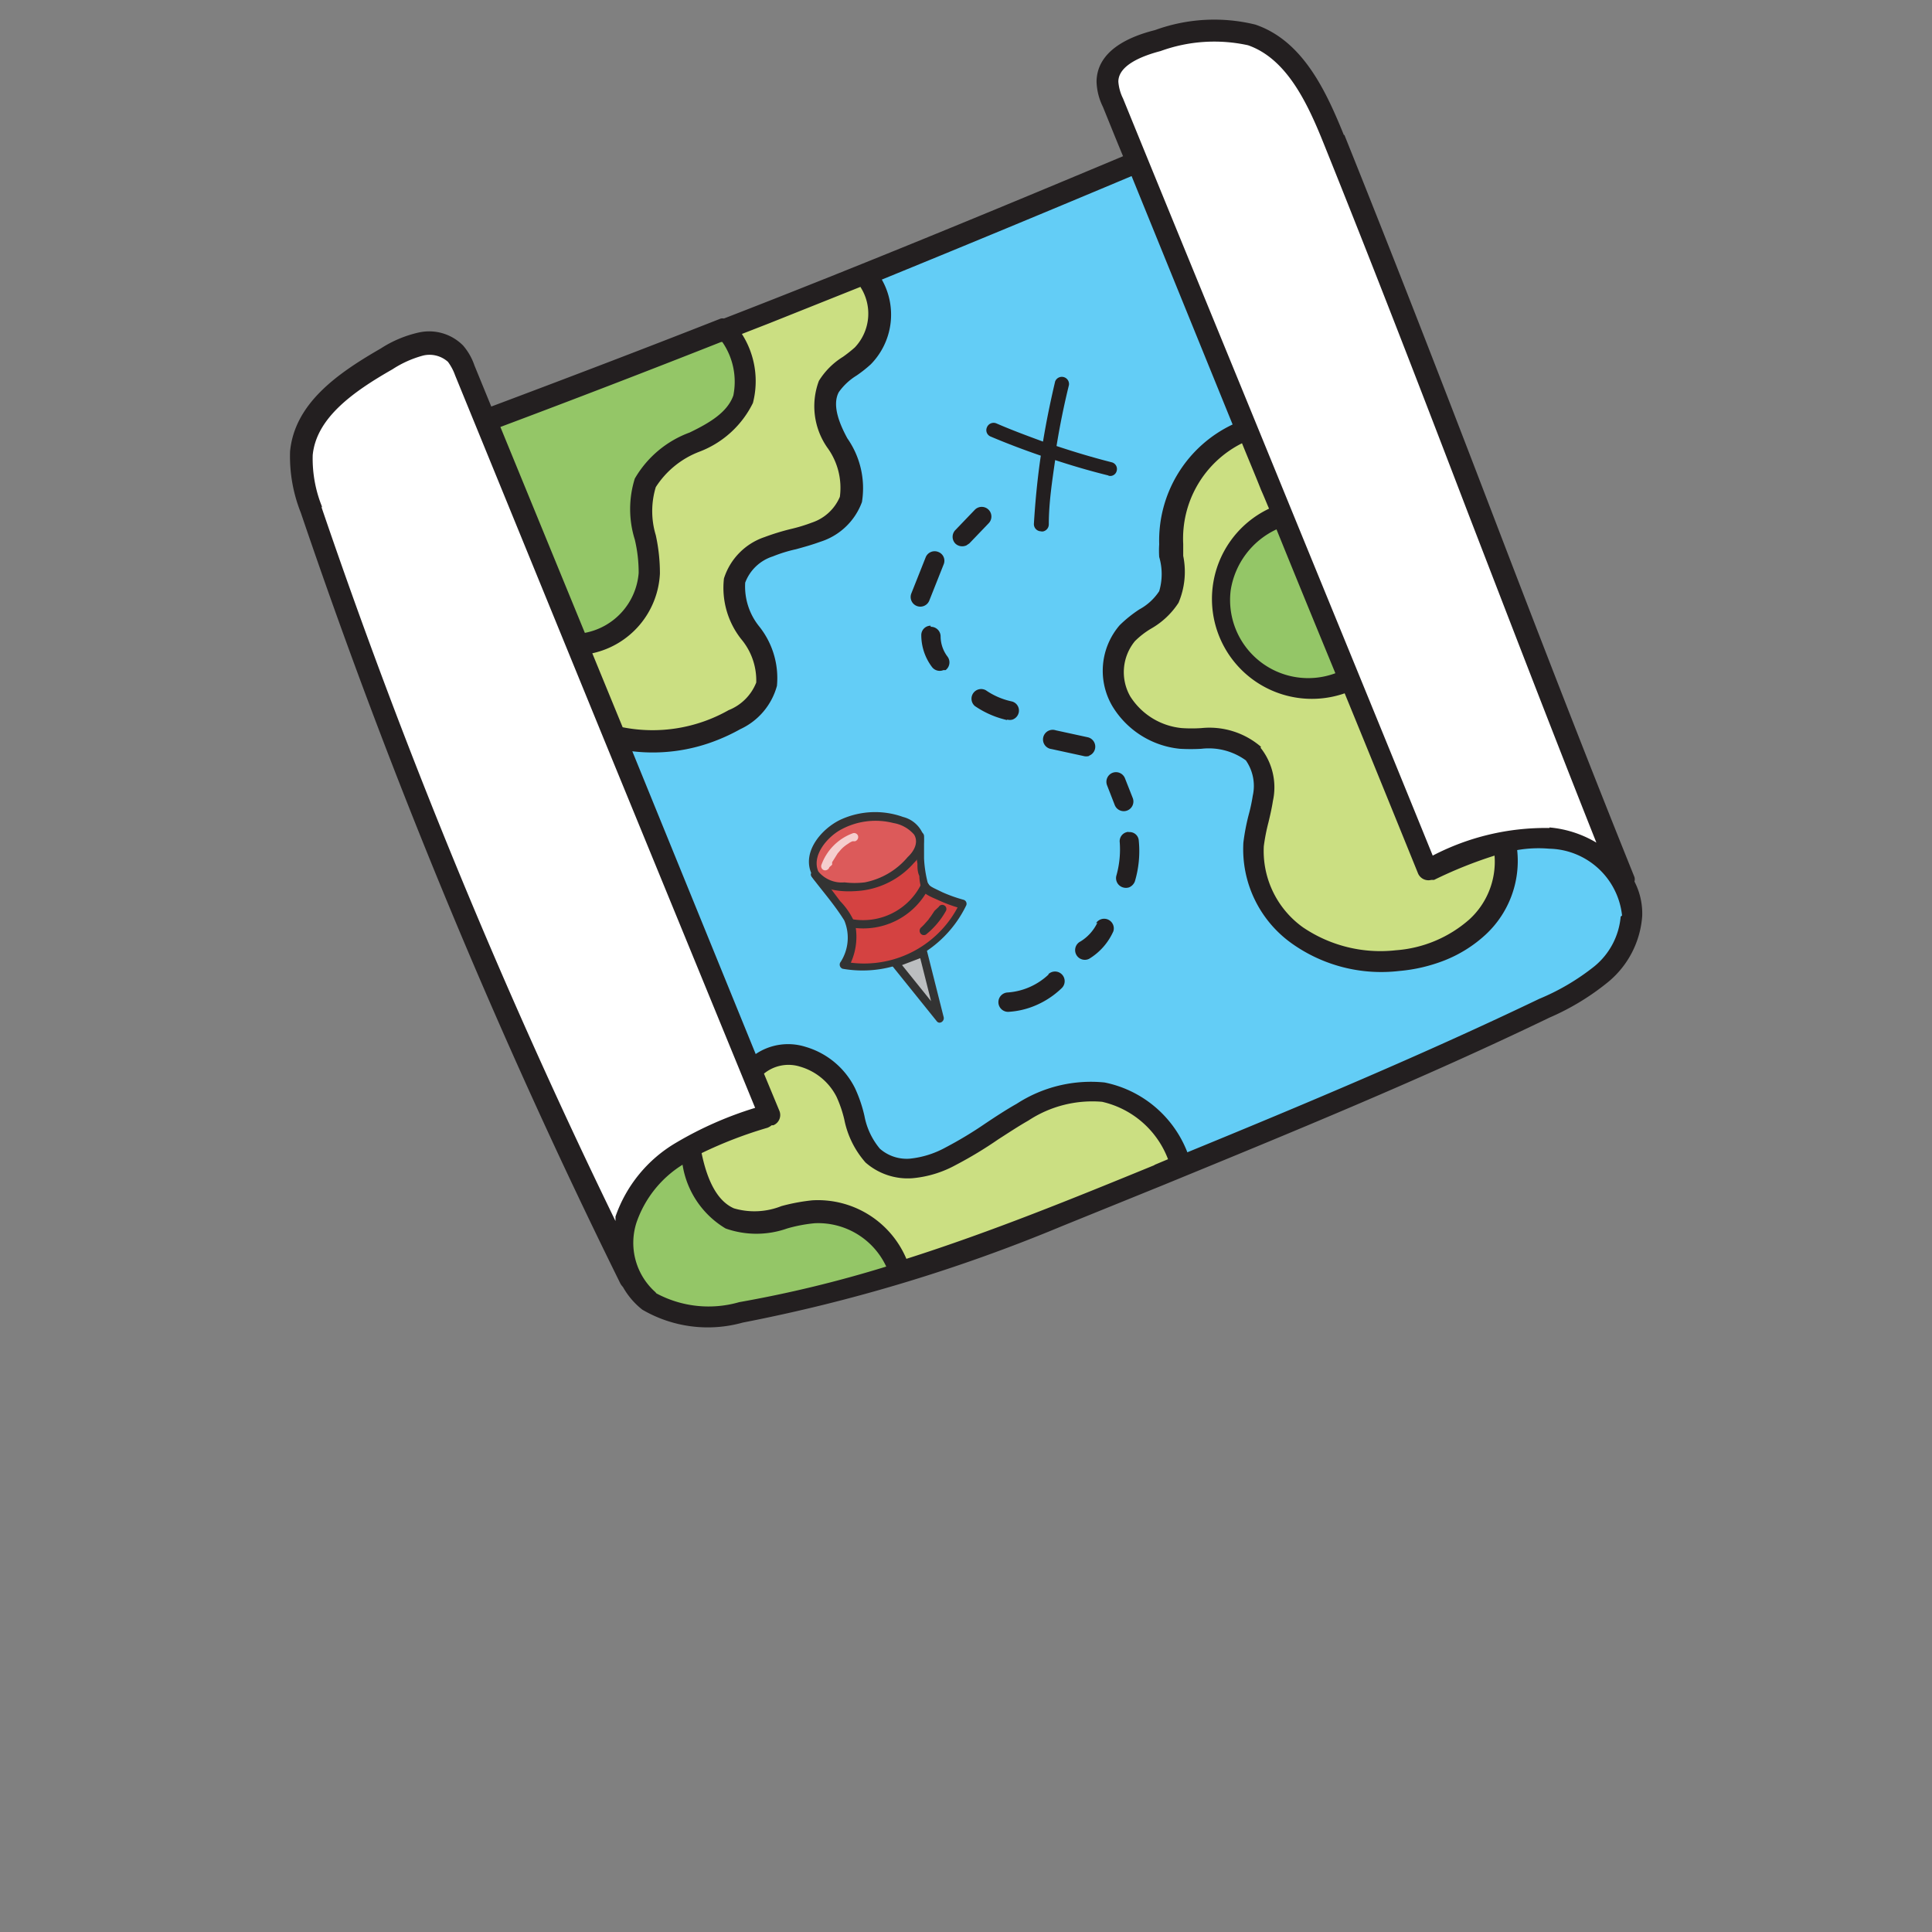 <svg xmlns="http://www.w3.org/2000/svg" width="70" height="70" viewBox="0 0 70 70">
  <rect x="0" y="0" width="70" height="70" fill="#808080" stroke="none"/>
  <defs>
    <style>
      .cls-1, .cls-10 {
        fill: #fff;
      }

      .cls-2 {
        fill: #cbdf82;
      }

      .cls-3 {
        fill: #94c667;
      }

      .cls-4 {
        fill: #63cdf6;
      }

      .cls-5 {
        fill: #231f20;
      }

      .cls-6 {
        fill: #bcbec0;
      }

      .cls-7 {
        fill: #333;
      }

      .cls-8 {
        fill: #d44241;
      }

      .cls-9 {
        fill: #dc5a5a;
      }

      .cls-10 {
        opacity: 0.7;
      }
    </style>
  </defs>
  <g id="Layer_184" data-name="Layer 184">
    <g>
      <path class="cls-1" d="M22.12,44.3A223.06,223.06,0,0,1,11.49,18.4a4.89,4.89,0,0,1-.36-2c.14-1.42,1.51-2.39,3-3.23a5.56,5.56,0,0,1,.77-.39,1.64,1.64,0,0,1,.4-.12,1.11,1.11,0,0,1,1,.27,1.8,1.8,0,0,1,.29.53L22,26.77h0v0l5.53,13.48-.16,0c-.41.14-.89.3-1.35.48a8.62,8.62,0,0,0-1.49.73,4.79,4.79,0,0,0-2.14,2.58l0,.13-.11.46Zm0,0"/>
      <path class="cls-1" d="M57.76,30.64a3.76,3.76,0,0,0-1.63-.52,7.29,7.29,0,0,0-3.22.61l-.93.39-.15.07L51.77,31C50,26.65,48.2,22.31,46.23,17.51l0-.13L40.54,3.61a1.86,1.86,0,0,1-.18-.67c0-.44.37-.8,1.06-1.07A5.14,5.14,0,0,1,42,1.68a5.74,5.74,0,0,1,3.26-.21C46.73,2,47.5,3.62,48.1,5.12c1.81,4.48,3.56,9,5.26,13.45l0,.13c1.49,3.86,3,7.85,4.58,11.75l.17.43Zm0,0"/>
      <path class="cls-2" d="M52,34.21a5.3,5.3,0,0,1-1.45.34,5.1,5.1,0,0,1-3.47-.85,3.58,3.58,0,0,1-1.49-3.09,6.11,6.11,0,0,1,.18-.89c0-.23.12-.49.16-.76a2.13,2.13,0,0,0-.42-1.79,2.76,2.76,0,0,0-2-.63,5.48,5.48,0,0,1-.72,0,2.63,2.63,0,0,1-2-1.24A1.91,1.91,0,0,1,41,23.08a4,4,0,0,1,.58-.47h0a2.79,2.79,0,0,0,.92-.89,2.77,2.77,0,0,0,.16-1.6v0c0-.14,0-.27,0-.4a4,4,0,0,1,2.26-3.76l.15-.07.76,1.86.27.66.06.14-.14.07A3.45,3.45,0,0,0,48.61,25l.14,0,.06.14,2.67,6.53a.22.22,0,0,0,.28.13h.08c.41-.19.82-.37,1.25-.54a9.55,9.55,0,0,1,1-.35l.17-.05,0,.18a3.06,3.06,0,0,1-1,2.45,4,4,0,0,1-1.31.81Zm0,0"/>
      <path class="cls-2" d="M25.75,26.22a5.81,5.81,0,0,1-3.22.3l-.08,0-1.21-2.93.19,0a3.38,3.38,0,0,0,.42-.13,3.06,3.06,0,0,0,1.9-2.62,6,6,0,0,0-.14-1.34h0a3.11,3.11,0,0,1,0-1.84,3.23,3.23,0,0,1,1.63-1.35,3.44,3.44,0,0,0,1.88-1.69,3,3,0,0,0-.39-2.37L26.65,12l.16-.06.5-.2.5-.2,3.28-1.3.12,0,.07.1a1.93,1.93,0,0,1-.22,2.4,3.08,3.08,0,0,1-.44.35h0a2.38,2.38,0,0,0-.82.82,2.47,2.47,0,0,0,.3,2.26h0A2.61,2.61,0,0,1,30.58,18a1.83,1.83,0,0,1-1.11,1h0a6.75,6.75,0,0,1-.8.24h0a9.18,9.18,0,0,0-.9.28h0A2.14,2.14,0,0,0,26.34,21,2.82,2.82,0,0,0,27,23a2.51,2.51,0,0,1,.56,1.7,1.85,1.85,0,0,1-1,1.15,4.08,4.08,0,0,1-.73.35Zm0,0"/>
      <path class="cls-2" d="M38.27,43.82c-2.06.82-3.77,1.43-5.36,1.94l-.14.05-.05-.14a3.31,3.31,0,0,0-3.26-2,6.56,6.56,0,0,0-1.09.21,2.89,2.89,0,0,1-1.83.07c-.74-.33-1-1.26-1.26-2.11l0-.12.11-.06c.27-.13.56-.26.89-.39.51-.2,1-.37,1.53-.53h0a.18.18,0,0,0,.08-.05l0,0H28a.21.21,0,0,0,.13-.13.19.19,0,0,0,0-.18l-.6-1.48.11-.07a3.17,3.17,0,0,1,.44-.23,1.4,1.4,0,0,1,1,0,2.29,2.29,0,0,1,1.41,1.17,4.73,4.73,0,0,1,.29.85A3.09,3.09,0,0,0,31.46,42a2.1,2.1,0,0,0,1.57.53,3.33,3.33,0,0,0,1-.25l.47-.21a15.11,15.11,0,0,0,1.51-.91h0c.34-.22.72-.47,1.11-.69A6.67,6.67,0,0,1,38,40a3.7,3.7,0,0,1,1.91-.27,3.51,3.51,0,0,1,2.53,2.15v0l.07.15-.65.26c-1.18.49-2.41,1-3.63,1.47Zm0,0"/>
      <path class="cls-3" d="M48.42,24.54a3,3,0,0,1-4-3.19A3.07,3.07,0,0,1,46.16,19l.15-.07.06.15c.71,1.73,1.43,3.48,2.14,5.23l.07.15Zm0,0"/>
      <path class="cls-3" d="M21.67,23a2.75,2.75,0,0,1-.47.13h-.15l-3.16-7.72.15-.05c2.61-1,5.31-2,8-3.08l.14-.06.06.13a2.62,2.62,0,0,1,.4,2.06c-.23.68-.92,1-1.64,1.43a3.64,3.64,0,0,0-1.86,1.59,3.53,3.53,0,0,0,0,2.11,5.3,5.3,0,0,1,.14,1.24A2.58,2.58,0,0,1,21.67,23Zm0,0"/>
      <path class="cls-3" d="M32.15,46a42.94,42.94,0,0,1-5.35,1.29,4.06,4.06,0,0,1-3.14-.35,2.52,2.52,0,0,1-.75-2.68,4.18,4.18,0,0,1,1.73-2.19l.18-.12.06.21a3.11,3.11,0,0,0,1.47,2.2,3.24,3.24,0,0,0,2.13,0,6.79,6.79,0,0,1,1-.2,2.84,2.84,0,0,1,2.75,1.67l.07.16Zm0,0"/>
      <path class="cls-4" d="M44.8,15.27l.06.14-.14.06a4.49,4.49,0,0,0-2.57,4.24c0,.16,0,.32,0,.45a2.29,2.29,0,0,1-.1,1.34,2.32,2.32,0,0,1-.77.72,4.13,4.13,0,0,0-.68.54,2.39,2.39,0,0,0-.26,2.74A3.09,3.09,0,0,0,42.72,27c.26,0,.53,0,.77.05a2.3,2.3,0,0,1,1.71.47,1.74,1.74,0,0,1,.3,1.4c0,.24-.1.47-.16.72h0a7.25,7.25,0,0,0-.18.95,4,4,0,0,0,1.68,3.51,5.56,5.56,0,0,0,3.79,1,5.87,5.87,0,0,0,1.59-.38,4.47,4.47,0,0,0,1.45-.91,3.46,3.46,0,0,0,1.1-2.92l0-.15.15,0a4.83,4.83,0,0,1,1.19-.05,3.26,3.26,0,0,1,2,.91,2.34,2.34,0,0,1,.76,1.67,2.82,2.82,0,0,1-1,1.92,8.86,8.86,0,0,1-2,1.21c-4.17,2-8.59,3.84-12.76,5.55l-.16.07-.05-.16v0A3.91,3.91,0,0,0,40,39.3a4.22,4.22,0,0,0-2.16.3,7.07,7.07,0,0,0-.92.45c-.39.22-.78.48-1.13.7h0a15.82,15.82,0,0,1-1.46.89l-.43.19a2.76,2.76,0,0,1-.91.21,1.59,1.59,0,0,1-1.21-.39,2.73,2.73,0,0,1-.6-1.27h0a5,5,0,0,0-.33-.92A2.77,2.77,0,0,0,29.16,38a1.9,1.9,0,0,0-1.27,0,3.21,3.21,0,0,0-.41.21l-.16.09L22.66,27l.27,0a6.16,6.16,0,0,0,3-.4,5.68,5.68,0,0,0,.79-.37A2.36,2.36,0,0,0,28,24.82a2.92,2.92,0,0,0-.62-2,2.44,2.44,0,0,1-.56-1.71A1.76,1.76,0,0,1,27.9,20h0c.26-.1.52-.17.8-.25h0a6.89,6.89,0,0,0,.85-.26h0A2.19,2.19,0,0,0,31,18.14,3,3,0,0,0,30.52,16h0a2.14,2.14,0,0,1-.31-1.82,2.18,2.18,0,0,1,.69-.66h0a6.12,6.12,0,0,0,.5-.39,2.4,2.4,0,0,0,.37-2.88L31.67,10l.17-.07c3-1.22,6.09-2.48,9.09-3.74l.14-.06.06.15"/>
      <path class="cls-5" d="M48.69,4.89c-.66-1.63-1.5-3.42-3.21-4a6.26,6.26,0,0,0-3.63.2c-1,.25-2.1.77-2.12,1.86a2.19,2.19,0,0,0,.23.92c.24.59.48,1.19.73,1.79-4.77,2-9.61,4-14.46,5.88a.35.35,0,0,0-.11,0h0c-2.77,1.09-5.55,2.15-8.32,3.19l-.61-1.49a2.19,2.19,0,0,0-.41-.72,1.73,1.73,0,0,0-1.62-.47,4.23,4.23,0,0,0-1.37.58c-1.6.92-3.11,2-3.28,3.72a5.51,5.51,0,0,0,.39,2.23A229.16,229.16,0,0,0,22.48,46.51a.62.62,0,0,0,.09.12,2.77,2.77,0,0,0,.7.82,4.7,4.7,0,0,0,3.64.47,59.51,59.51,0,0,0,11.58-3.5l3.65-1.48c4.63-1.9,9.42-3.86,14-6.07a9,9,0,0,0,2.15-1.31,3.41,3.41,0,0,0,1.21-2.37,2.52,2.52,0,0,0-.28-1.25.3.3,0,0,0,0-.16c-1.79-4.44-3.55-9-5.25-13.44s-3.47-9-5.26-13.45Zm-3,22.17a2.86,2.86,0,0,0-2.16-.68,5.33,5.33,0,0,1-.71,0,2.49,2.49,0,0,1-1.87-1.15,1.77,1.77,0,0,1,.17-2,3,3,0,0,1,.58-.45,2.89,2.89,0,0,0,1-.94,2.87,2.87,0,0,0,.17-1.7c0-.15,0-.29,0-.43A3.86,3.86,0,0,1,45,16.06c.23.57.47,1.13.69,1.69.1.22.19.45.29.68a3.62,3.62,0,0,0,2.74,6.69c.89,2.17,1.78,4.36,2.66,6.53a.41.41,0,0,0,.48.23l.1,0A15.8,15.8,0,0,1,54.15,31a2.83,2.83,0,0,1-.91,2.31,4.52,4.52,0,0,1-2.67,1.12,5,5,0,0,1-3.36-.83,3.4,3.4,0,0,1-1.42-2.94,7,7,0,0,1,.17-.87c.06-.25.12-.51.16-.77a2.3,2.3,0,0,0-.45-1.93Zm2.7-2.67a2.83,2.83,0,0,1-3.8-3,2.93,2.93,0,0,1,1.66-2.21c.7,1.73,1.42,3.48,2.14,5.23Zm-17.22-14a1.78,1.78,0,0,1-.2,2.2,5,5,0,0,1-.43.34,2.68,2.68,0,0,0-.87.87,2.62,2.62,0,0,0,.3,2.41v0A2.47,2.47,0,0,1,30.43,18a1.67,1.67,0,0,1-1,.93,6.08,6.08,0,0,1-.79.24,8.45,8.45,0,0,0-.94.29,2.32,2.32,0,0,0-1.47,1.5,3,3,0,0,0,.62,2.19,2.33,2.33,0,0,1,.55,1.58,1.78,1.78,0,0,1-1,1,5.59,5.59,0,0,1-3.84.62l-1.1-2.68a3.11,3.11,0,0,0,2.45-2.89,6.43,6.43,0,0,0-.15-1.39,3,3,0,0,1,0-1.74,3.25,3.25,0,0,1,1.57-1.28,3.57,3.57,0,0,0,1.95-1.77,3.17,3.17,0,0,0-.4-2.5l1-.39,3.28-1.31Zm-5,2a2.53,2.53,0,0,1,.4,1.94c-.22.62-.88,1-1.58,1.34A3.81,3.81,0,0,0,23,17.34,3.7,3.7,0,0,0,23,19.55a5.17,5.17,0,0,1,.14,1.21,2.4,2.4,0,0,1-1.95,2.17h0l-3.06-7.46q4-1.5,8-3.08Zm-14.49,6a4.64,4.64,0,0,1-.35-1.9c.13-1.35,1.47-2.3,2.89-3.11a3.85,3.85,0,0,1,1.12-.5,1,1,0,0,1,.89.23,1.88,1.88,0,0,1,.26.49L21.9,26.83a.08.08,0,0,0,0,0l5.46,13.31A13.18,13.18,0,0,0,24.5,41.4a5,5,0,0,0-2.2,2.68c0,.05,0,.1,0,.16A224.23,224.23,0,0,1,11.64,18.35ZM23.75,46.82a2.39,2.39,0,0,1-.69-2.52,4,4,0,0,1,1.67-2.1,3.28,3.28,0,0,0,1.56,2.31,3.35,3.35,0,0,0,2.23,0,5.38,5.38,0,0,1,1-.19,2.72,2.72,0,0,1,2.59,1.57,44,44,0,0,1-5.33,1.29,4,4,0,0,1-3-.32Zm18.09-4.61c-2.93,1.2-5.92,2.42-9,3.4a3.48,3.48,0,0,0-3.41-2.12,6.92,6.92,0,0,0-1.12.21,2.64,2.64,0,0,1-1.72.08c-.68-.3-1-1.18-1.17-2a15.33,15.33,0,0,1,2.39-.92.6.6,0,0,0,.15-.09l.06,0h0a.4.4,0,0,0,.22-.52l-.56-1.35A1.4,1.4,0,0,1,29,38.65a2.15,2.15,0,0,1,1.31,1.09,4.38,4.38,0,0,1,.28.82,3.33,3.33,0,0,0,.77,1.56,2.32,2.32,0,0,0,1.69.57,4,4,0,0,0,1.58-.48,14.63,14.63,0,0,0,1.54-.93c.36-.23.72-.47,1.09-.68a4.21,4.21,0,0,1,2.67-.68A3.35,3.35,0,0,1,42.32,42s0,0,0,0l-.5.21Zm16.88-9a2.62,2.62,0,0,1-.95,1.8,8.29,8.29,0,0,1-2,1.18c-4.17,2-8.51,3.82-12.75,5.56a.06.06,0,0,0,0,0,4.08,4.08,0,0,0-3-2.53,4.94,4.94,0,0,0-3.18.77c-.39.22-.77.47-1.13.71a14.15,14.15,0,0,1-1.46.88,3.39,3.39,0,0,1-1.28.4,1.47,1.47,0,0,1-1.09-.36,2.59,2.59,0,0,1-.56-1.19,5,5,0,0,0-.34-1,2.91,2.91,0,0,0-1.79-1.5,2.1,2.1,0,0,0-1.81.26L22.91,27.22A6.31,6.31,0,0,0,26,26.81a6.81,6.81,0,0,0,.82-.39,2.43,2.43,0,0,0,1.33-1.57,3,3,0,0,0-.64-2.15A2.3,2.3,0,0,1,27,21.11a1.58,1.58,0,0,1,1-.95,5.16,5.16,0,0,1,.84-.26c.29-.08.58-.16.88-.27a2.36,2.36,0,0,0,1.51-1.44,3.15,3.15,0,0,0-.53-2.31v0c-.26-.48-.57-1.18-.31-1.67a2.19,2.19,0,0,1,.64-.6,4.66,4.66,0,0,0,.52-.41,2.57,2.57,0,0,0,.4-3.07Q36.48,8.28,41,6.38l3.66,9A4.65,4.65,0,0,0,42,19.72a3.57,3.57,0,0,0,0,.46A2.18,2.18,0,0,1,42,21.42a2,2,0,0,1-.72.66,4.67,4.67,0,0,0-.71.57,2.53,2.53,0,0,0-.27,2.93,3.23,3.23,0,0,0,2.45,1.55,6.79,6.79,0,0,0,.78,0,2.29,2.29,0,0,1,1.61.42,1.62,1.62,0,0,1,.25,1.28,6.28,6.28,0,0,1-.15.7,7.72,7.72,0,0,0-.19,1,4.19,4.19,0,0,0,1.75,3.65,5.59,5.59,0,0,0,3.9,1,5.88,5.88,0,0,0,1.63-.38,4.78,4.78,0,0,0,1.5-.94,3.64,3.64,0,0,0,1.14-3.06,4.52,4.52,0,0,1,1.16-.05,2.71,2.71,0,0,1,2.64,2.42ZM56.14,30a8.85,8.85,0,0,0-4.23,1c-1.84-4.53-3.72-9.1-5.53-13.53s-3.8-9.26-5.69-13.9a1.65,1.65,0,0,1-.17-.61c0-.59.84-.93,1.53-1.11a5.7,5.7,0,0,1,3.17-.21c1.4.49,2.15,2.09,2.74,3.56,1.79,4.44,3.55,9,5.25,13.44,1.51,3.91,3.06,7.94,4.63,11.89a4,4,0,0,0-1.7-.55Zm0,0"/>
      <path class="cls-5" d="M40.15,17.23a.22.22,0,0,0,.16,0,.24.24,0,0,0,.15-.17.25.25,0,0,0-.18-.31c-.67-.17-1.34-.37-2-.59.12-.74.27-1.48.45-2.21a.26.26,0,0,0-.5-.13c-.17.72-.32,1.45-.44,2.18-.57-.21-1.14-.42-1.69-.66a.26.26,0,0,0-.34.14.25.25,0,0,0,.14.34c.59.25,1.2.48,1.81.69-.12.82-.2,1.64-.25,2.47a.26.26,0,0,0,.25.27.18.18,0,0,0,.1,0A.26.26,0,0,0,38,19c0-.78.12-1.56.23-2.33.64.21,1.29.4,1.94.56Zm0,0"/>
    </g>
    <g>
      <path class="cls-5" d="M38,35.3a2.4,2.4,0,0,1-1.5.66.35.35,0,0,0,.05.7,2.93,2.93,0,0,0,.92-.21,3.12,3.12,0,0,0,1-.65.35.35,0,1,0-.49-.5Zm0,0"/>
      <path class="cls-5" d="M39.76,33.43a1.61,1.61,0,0,1-.61.68.35.35,0,0,0,.31.63l0,0a2.22,2.22,0,0,0,.88-1,.35.35,0,0,0-.63-.29Zm0,0"/>
      <path class="cls-5" d="M40.89,30.14a.34.34,0,0,0-.32.38,3.48,3.48,0,0,1-.12,1.2.35.35,0,0,0,.23.43.36.36,0,0,0,.23,0,.38.38,0,0,0,.21-.22,3.84,3.84,0,0,0,.14-1.47.33.33,0,0,0-.37-.31Zm0,0"/>
      <path class="cls-5" d="M40.31,28a.35.35,0,0,0-.2.45l.28.72a.35.35,0,0,0,.65-.26l-.28-.71a.35.35,0,0,0-.45-.2Zm0,0"/>
      <path class="cls-5" d="M39.46,27.38a.35.35,0,0,0-.06-.67l-1.15-.25a.35.35,0,1,0-.15.68l1.15.25a.38.38,0,0,0,.21,0Zm0,0"/>
      <path class="cls-5" d="M36.49,26.07a.34.34,0,0,0,.2,0,.35.35,0,0,0,.22-.25.34.34,0,0,0-.27-.41,2.61,2.61,0,0,1-.92-.4.35.35,0,0,0-.4.57,3.39,3.39,0,0,0,1.17.51Zm0,0"/>
      <path class="cls-5" d="M33.72,22.67a.34.34,0,0,0-.34.35,1.92,1.92,0,0,0,.39,1.15.35.35,0,0,0,.41.11l.08,0a.35.35,0,0,0,.07-.49,1.22,1.22,0,0,1-.25-.74.35.35,0,0,0-.36-.34Zm0,0"/>
      <path class="cls-5" d="M34,20a.35.35,0,0,0-.46.19l-.52,1.31a.35.35,0,1,0,.65.26l.52-1.31A.34.34,0,0,0,34,20Zm0,0"/>
      <path class="cls-5" d="M35,19.77l.12-.08.7-.73a.35.35,0,1,0-.5-.49l-.7.73a.35.35,0,0,0,0,.5.36.36,0,0,0,.37.07Zm0,0"/>
    </g>
    <g>
      <g>
        <path class="cls-6" d="M32.44,34.9c.53.67,1.07,1.34,1.61,2l-.6-2.38Z"/>
        <path class="cls-7" d="M32.33,35l1.61,2c.1.13.29,0,.25-.15l-.6-2.38a.15.15,0,0,0-.18-.1l-1,.37c-.19.07-.11.37.08.3l1-.38-.19-.11.6,2.38.25-.14-1.61-2C32.42,34.64,32.21,34.86,32.33,35Z"/>
      </g>
      <g>
        <path class="cls-8" d="M29.54,31.69l1.24,1.66a1.94,1.94,0,0,1,.07.74,1.91,1.91,0,0,1-.28.86,4,4,0,0,0,4.33-2.2,4.88,4.88,0,0,1-.54-.18,4.58,4.58,0,0,1-.83-.41c0-.2-.08-.4-.11-.61a9.77,9.77,0,0,1-.11-1.26Z"/>
        <path class="cls-7" d="M29.41,31.77c.39.52.82,1,1.18,1.58a1.62,1.62,0,0,1-.15,1.53.16.16,0,0,0,.09.22A4.17,4.17,0,0,0,35,32.82a.15.15,0,0,0-.09-.22,5.29,5.29,0,0,1-.76-.27l-.31-.15c-.11-.06-.18-.09-.23-.21a4.36,4.36,0,0,1-.13-.87c0-.27,0-.54,0-.81a.15.15,0,0,0-.19-.14l-3.77,1.4c-.18.06-.1.36.08.29l3.77-1.4-.19-.15c0,.32,0,.64.06,1,0,.15,0,.3.07.45a1.45,1.45,0,0,0,.1.51c.09.17.43.29.6.37a5.29,5.29,0,0,0,.87.31l-.1-.22a3.84,3.84,0,0,1-4.15,2.14l.1.22a2.28,2.28,0,0,0,.25-1.6,2.54,2.54,0,0,0-.54-.82l-.75-1C29.56,31.46,29.29,31.61,29.41,31.77Z"/>
      </g>
      <g>
        <path class="cls-9" d="M29.54,31.69a1.14,1.14,0,0,1,.06-1,2.55,2.55,0,0,1,3-1c.2.08.62.23.72.56.17.57-.66,1.21-.8,1.32a2.61,2.61,0,0,1-1.62.54C30.53,32.15,29.8,32.15,29.54,31.69Z"/>
        <path class="cls-7" d="M29.67,31.62c-.3-.59.29-1.27.76-1.54a2.62,2.62,0,0,1,1.94-.26,1.26,1.26,0,0,1,.75.42c.17.28,0,.6-.23.81a2.7,2.7,0,0,1-1.56.92,3,3,0,0,1-.73,0,1.1,1.1,0,0,1-.93-.37.15.15,0,0,0-.26.15c.35.57,1.2.58,1.79.52a3,3,0,0,0,1.91-1,1.17,1.17,0,0,0,.35-1,1.06,1.06,0,0,0-.74-.67,3,3,0,0,0-2.27.1c-.71.34-1.46,1.23-1,2.05C29.5,31.94,29.76,31.79,29.67,31.62Z"/>
      </g>
      <path class="cls-7" d="M30.77,33.59a2.66,2.66,0,0,0,2.88-1.41c.08-.17-.18-.33-.27-.15a2.35,2.35,0,0,1-2.53,1.27c-.19,0-.28.26-.08.29Z"/>
      <path class="cls-10" d="M30.15,31.33l0-.09s0,0,0,0l0,0L30.3,31l.05-.08,0,0s0,0,0,0l.12-.14a1.26,1.26,0,0,1,.26-.21.65.65,0,0,1,.16-.09l.09,0s0,0,0,0l0,0a.16.16,0,0,0,.11-.19.15.15,0,0,0-.19-.1,1.91,1.91,0,0,0-1.14,1.15.15.15,0,0,0,.1.19.16.16,0,0,0,.19-.11Z"/>
      <path class="cls-7" d="M33.86,33l-.14.21a1,1,0,0,0-.08.11l0,0,0,0s0,0,0,0l-.16.18-.09.09,0,0s0,0,0,0l0,0a.16.16,0,0,0-.05.21.15.15,0,0,0,.21.06,2.94,2.94,0,0,0,.72-.85.15.15,0,1,0-.26-.15Z"/>
    </g>
  </g>
</svg>
